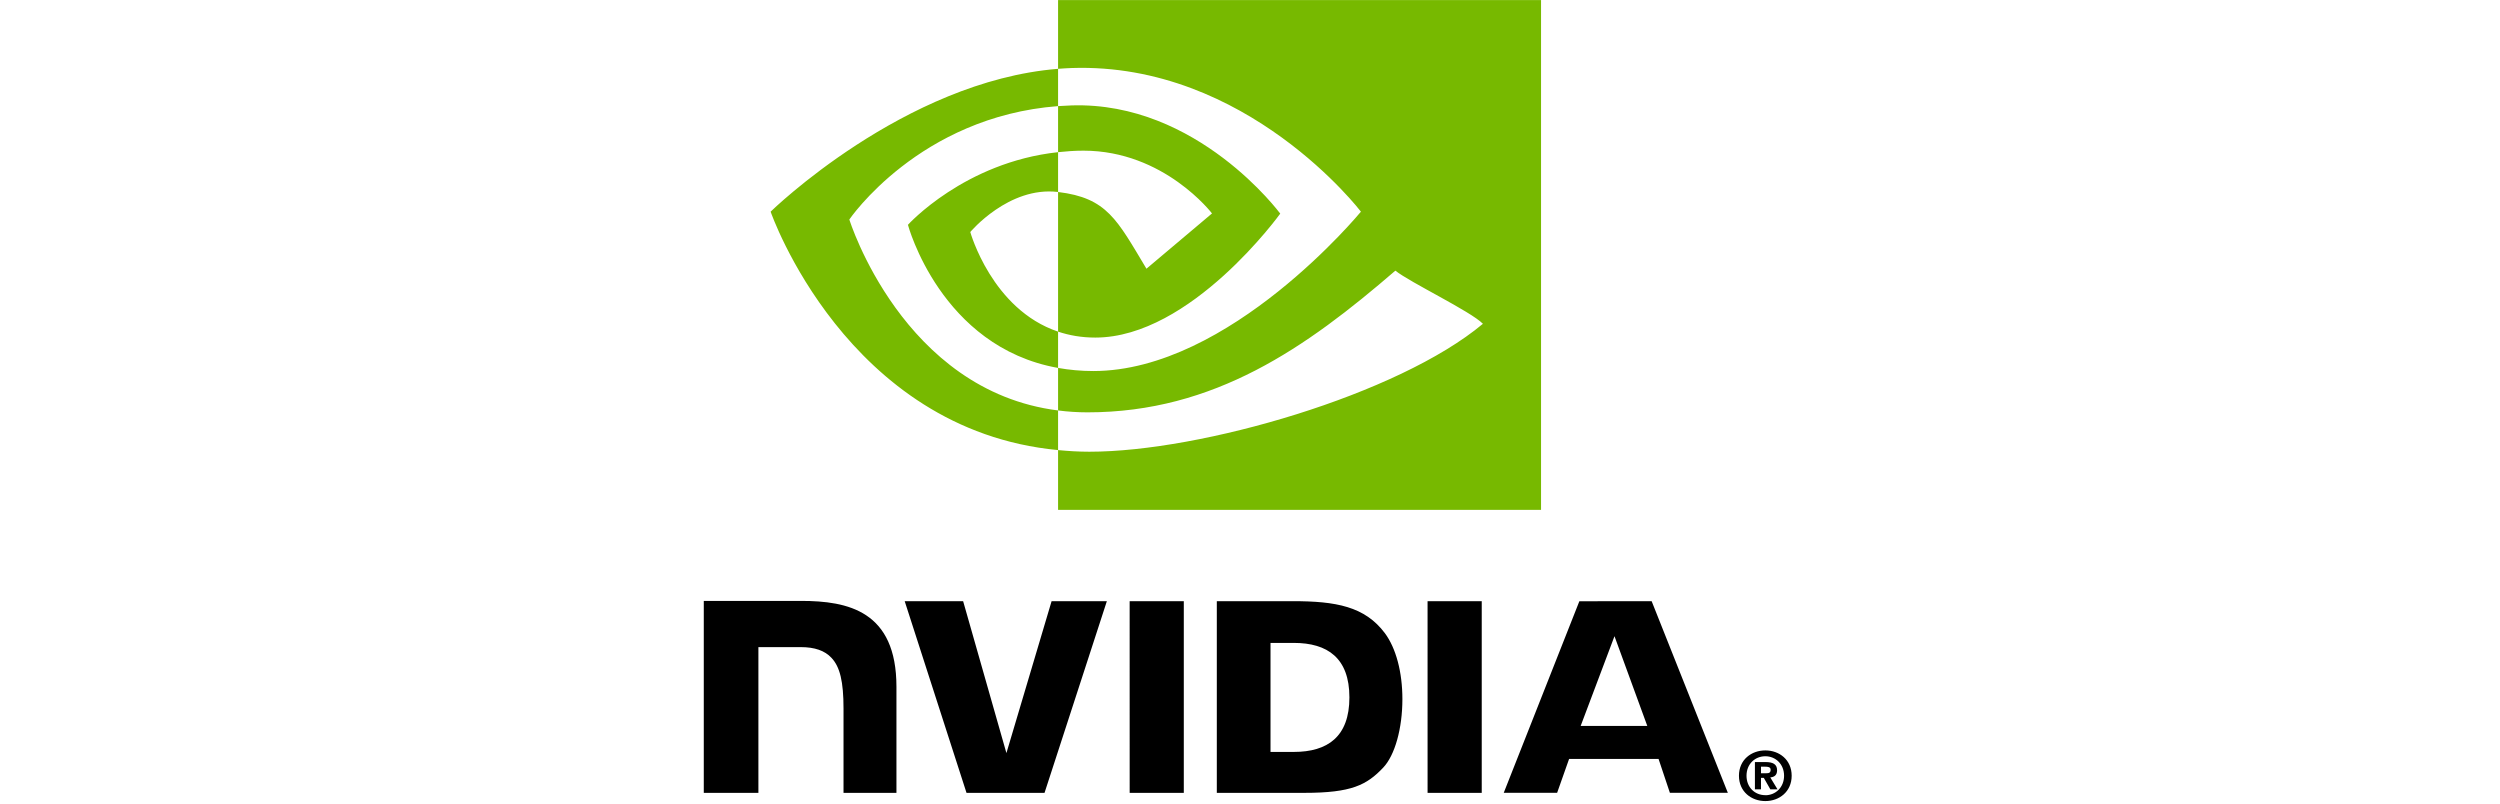 <svg width="308" height="99" viewBox="0 0 208 153" fill="none" xmlns="http://www.w3.org/2000/svg">
<g clip-path="url(#clip0_473_906)">
<path d="M205.688 147.699C205.688 149.921 204.056 151.413 202.124 151.413V151.399C200.138 151.413 198.536 149.921 198.536 147.699C198.536 145.478 200.138 143.99 202.124 143.99C204.057 143.99 205.688 145.477 205.688 147.699ZM207.134 147.699C207.134 144.648 204.765 142.878 202.124 142.878C199.466 142.878 197.096 144.648 197.096 147.699C197.096 150.747 199.466 152.524 202.124 152.524C204.765 152.524 207.134 150.747 207.134 147.699ZM201.293 148.107H201.83L203.072 150.289H204.437L203.06 148.015C203.771 147.964 204.357 147.626 204.357 146.668C204.357 145.477 203.536 145.096 202.147 145.096H200.136V150.289H201.292L201.293 148.107ZM201.293 147.227V145.977H202.097C202.534 145.977 203.13 146.013 203.13 146.546C203.13 147.126 202.822 147.227 202.306 147.227H201.293ZM173.398 121.13L179.644 138.216H166.959L173.398 121.13ZM166.709 114.476L152.315 150.945H162.479L164.755 144.501H181.789L183.944 150.945H194.978L180.477 114.472L166.709 114.476ZM137.811 150.959H148.123V114.465L137.809 114.463L137.811 150.959ZM66.224 114.463L57.621 143.387L49.38 114.465L38.253 114.463L50.024 150.959H64.879L76.745 114.463H66.224ZM107.906 122.41H112.339C118.768 122.41 122.927 125.296 122.927 132.788C122.927 140.28 118.768 143.167 112.339 143.167H107.906V122.41ZM97.681 114.463V150.959H114.398C123.305 150.959 126.214 149.479 129.359 146.158C131.58 143.825 133.017 138.707 133.017 133.113C133.017 127.981 131.801 123.407 129.681 120.557C125.862 115.46 120.36 114.463 112.148 114.463H97.681ZM8.39233e-05 114.412V150.959H10.399V123.209L18.457 123.211C21.125 123.211 23.027 123.877 24.311 125.249C25.941 126.984 26.606 129.786 26.606 134.912V150.959H36.683V130.767C36.683 116.355 27.497 114.412 18.51 114.412H8.39233e-05ZM81.085 114.463L81.089 150.959H91.396V114.463H81.085Z" fill="black"/>
<path d="M27.713 41.795C27.713 41.795 40.976 22.227 67.457 20.203V13.103C38.126 15.459 12.726 40.301 12.726 40.301C12.726 40.301 27.112 81.888 67.457 85.697V78.15C37.85 74.426 27.713 41.795 27.713 41.795ZM67.457 63.143V70.055C45.081 66.065 38.87 42.805 38.87 42.805C38.87 42.805 49.614 30.903 67.457 28.973V36.556C67.444 36.556 67.434 36.552 67.423 36.552C58.058 35.428 50.742 44.177 50.742 44.177C50.742 44.177 54.842 58.905 67.457 63.143ZM67.457 0.009V13.103C68.319 13.037 69.18 12.981 70.045 12.952C103.392 11.828 125.12 40.301 125.12 40.301C125.12 40.301 100.165 70.646 74.166 70.646C71.783 70.646 69.553 70.425 67.457 70.053V78.15C69.311 78.389 71.177 78.509 73.045 78.511C97.239 78.511 114.735 66.155 131.676 51.532C134.485 53.781 145.985 59.254 148.348 61.649C132.24 75.136 94.699 86.007 73.416 86.007C71.364 86.007 69.394 85.883 67.457 85.697V97.074H159.415V0.009H67.457ZM67.457 28.973V20.203C68.31 20.143 69.168 20.098 70.045 20.07C94.025 19.317 109.757 40.676 109.757 40.676C109.757 40.676 92.765 64.275 74.546 64.275C71.924 64.275 69.573 63.854 67.457 63.143V36.555C76.792 37.683 78.671 41.807 84.284 51.163L96.766 40.638C96.766 40.638 87.655 28.687 72.294 28.687C70.624 28.687 69.026 28.805 67.457 28.973Z" fill="#77B900"/>
</g>
<defs>
<clipPath id="clip0_473_906">
<rect width="207.134" height="152.533" fill="white"/>
</clipPath>
</defs>
</svg>

